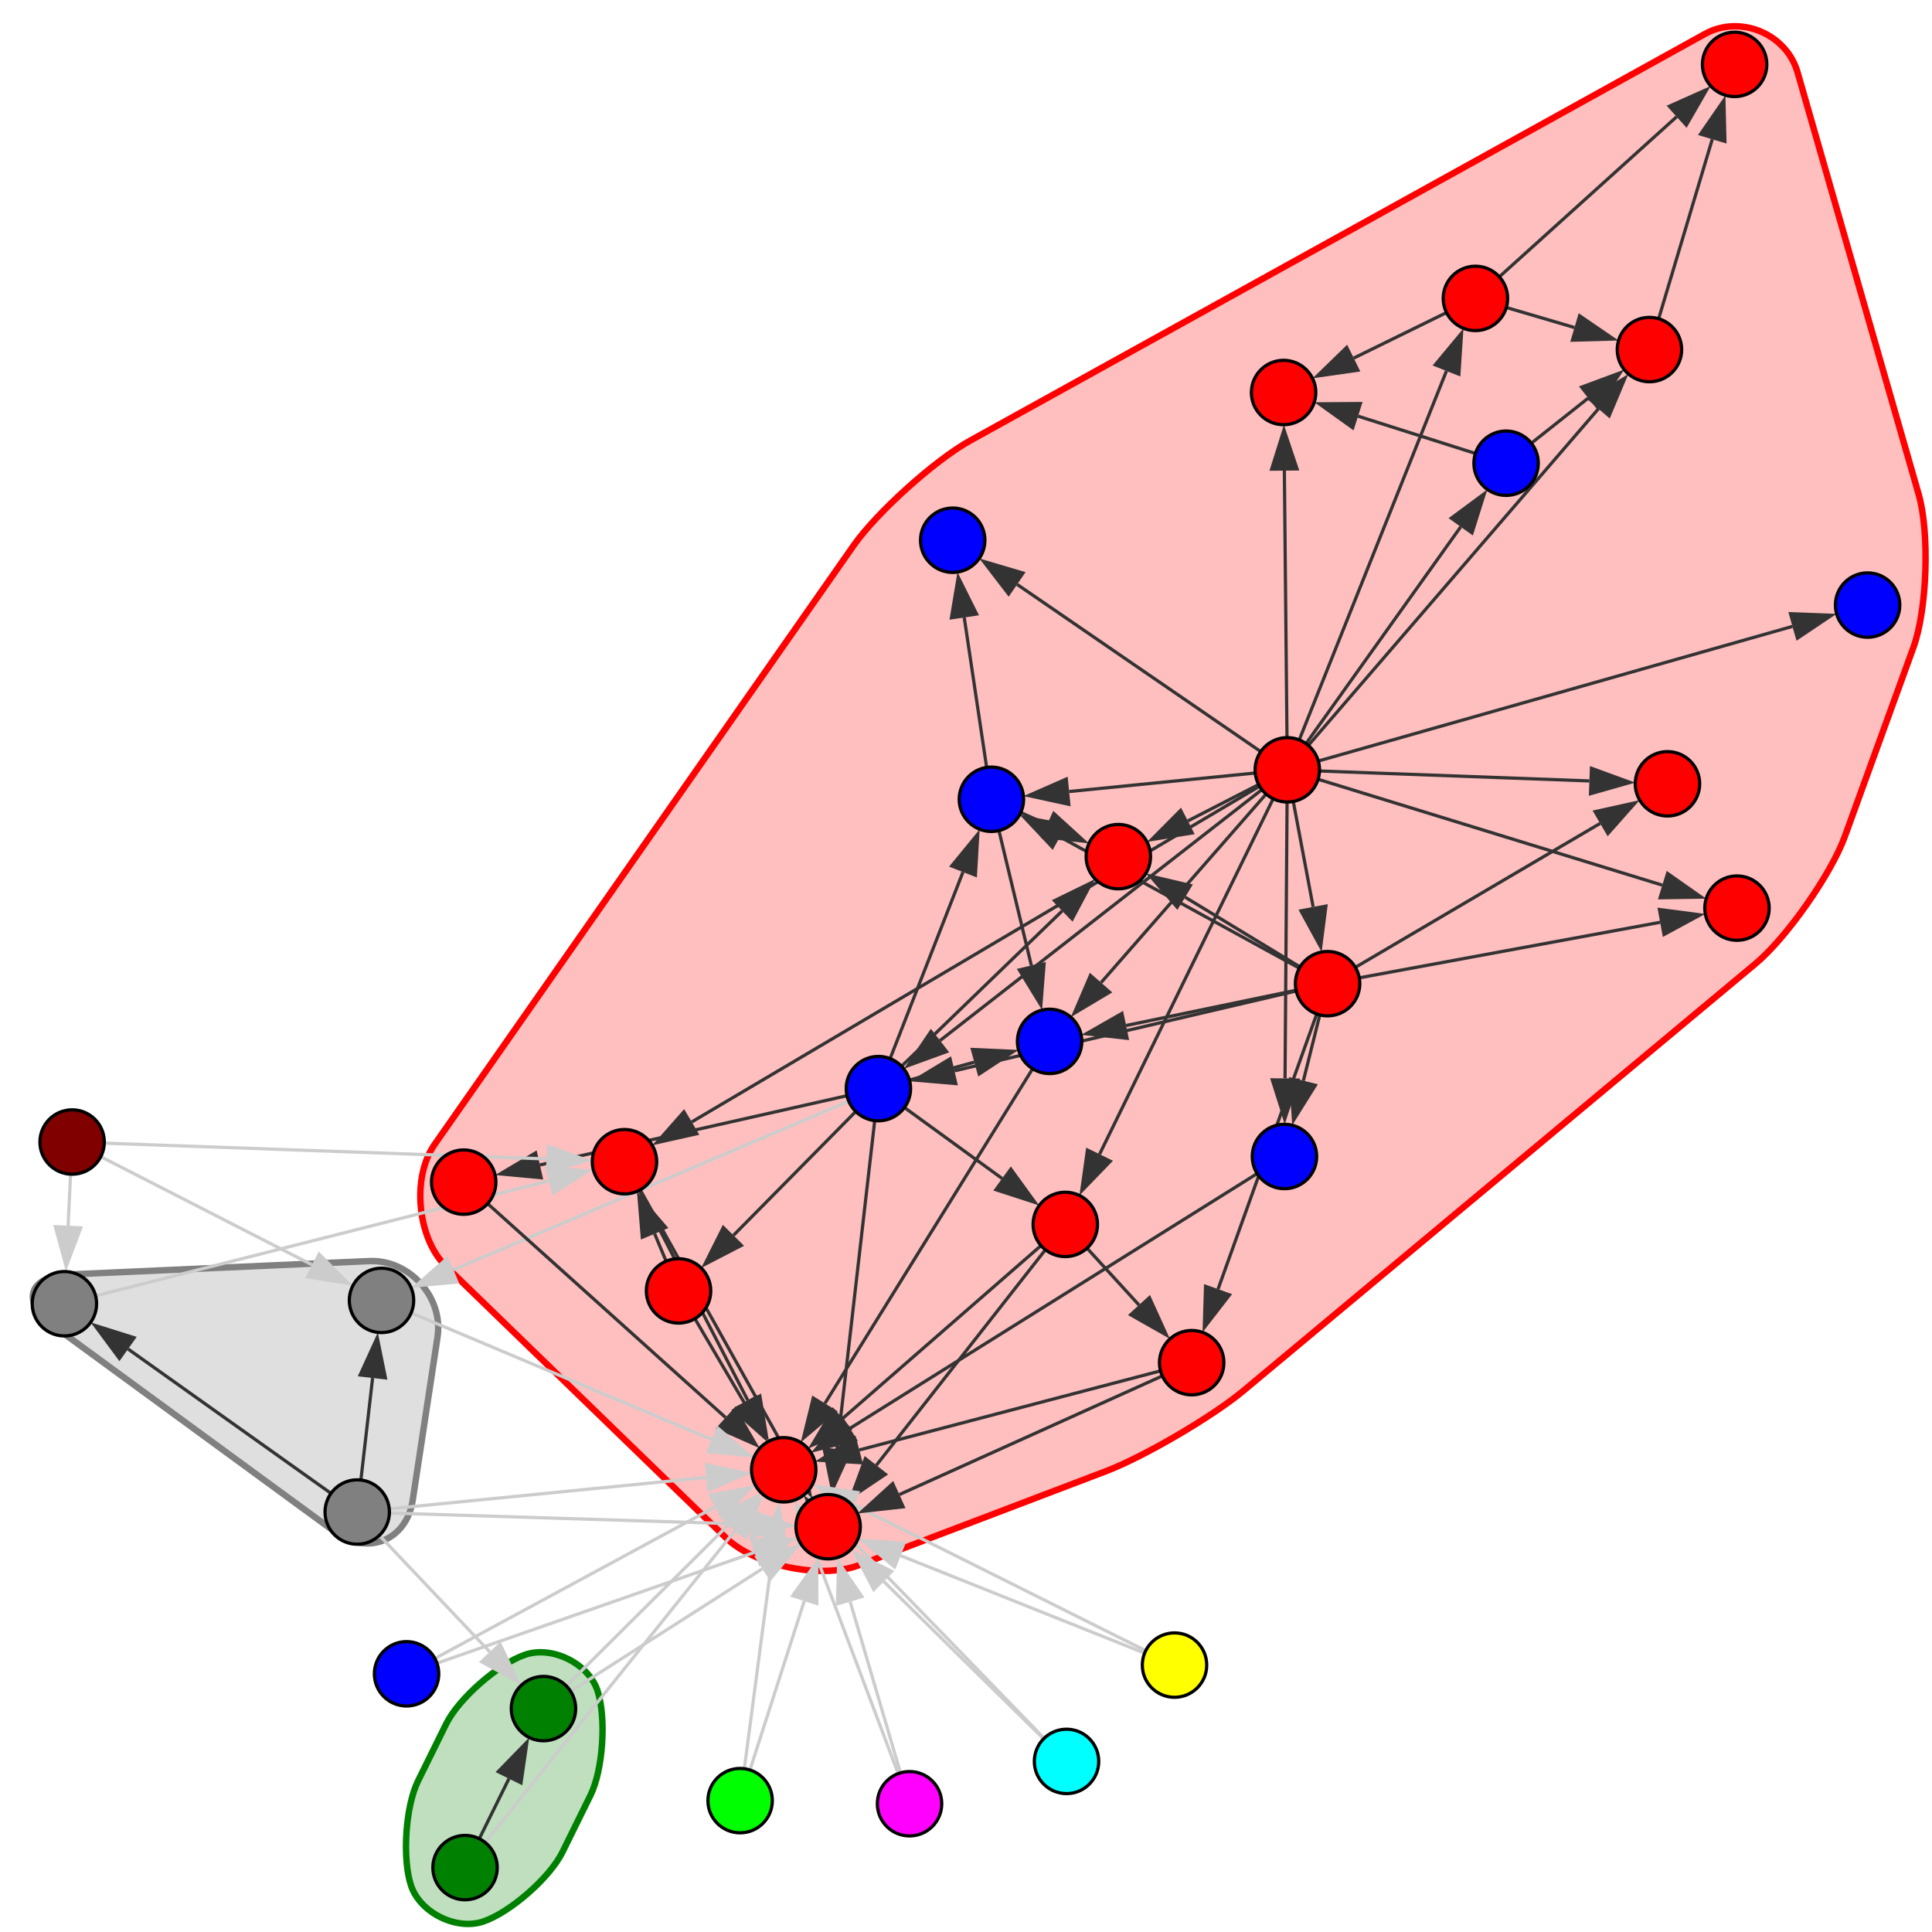 <?xml version="1.0" encoding="UTF-8"?>
<svg xmlns="http://www.w3.org/2000/svg" xmlns:xlink="http://www.w3.org/1999/xlink" width="600pt" height="600pt" viewBox="0 0 600 600" version="1.1">
<g id="surface86">
<rect x="0" y="0" width="600" height="600" style="fill:rgb(100%,100%,100%);fill-opacity:1;stroke:none;"/>
<path style="fill-rule:nonzero;fill:rgb(100%,0%,0%);fill-opacity:0.25;stroke-width:2;stroke-linecap:butt;stroke-linejoin:miter;stroke:rgb(100%,0%,0%);stroke-opacity:1;stroke-miterlimit:10;" d="M 595.863 153.531 L 558.25 22.469 C 554.805 10.453 540.418 4.492 529.48 10.543 L 301.281 136.848 C 290.344 142.902 272.242 159.199 265.078 169.441 L 134.941 355.457 C 127.777 365.699 129.586 384.645 138.562 393.344 L 225.434 477.574 C 234.406 486.273 255.062 490.531 266.746 486.086 L 343.512 456.875 C 355.195 452.43 376.477 439.98 386.078 431.977 L 545.203 299.27 C 554.805 291.266 568.668 271.508 572.934 259.758 L 594.23 201.062 C 598.496 189.312 599.312 165.547 595.863 153.531 "/>
<path style="fill-rule:nonzero;fill:rgb(50.196%,50.196%,50.196%);fill-opacity:0.25;stroke-width:2;stroke-linecap:butt;stroke-linejoin:miter;stroke:rgb(50.196%,50.196%,50.196%);stroke-opacity:1;stroke-miterlimit:10;" d="M 128.168 465.922 L 135.875 415.238 C 137.754 402.883 127.148 391.082 114.66 391.641 L 21.277 395.809 C 8.789 396.363 6.391 404.301 16.48 411.684 L 104.23 475.879 C 114.316 483.258 126.285 478.281 128.168 465.922 "/>
<path style="fill-rule:nonzero;fill:rgb(0%,50%,0%);fill-opacity:0.25;stroke-width:2;stroke-linecap:butt;stroke-linejoin:miter;stroke:rgb(0%,50%,0%);stroke-opacity:1;stroke-miterlimit:10;" d="M 185.523 524.938 C 188.363 533.309 187.293 549.605 183.383 557.531 L 174.668 575.203 C 170.758 583.133 158.48 593.898 150.109 596.738 C 141.738 599.582 130.527 594.051 127.688 585.68 C 124.848 577.312 125.918 561.016 129.824 553.086 L 138.543 535.414 C 142.453 527.488 154.73 516.719 163.102 513.879 C 171.473 511.039 182.684 516.566 185.523 524.938 "/>
<path style="fill:none;stroke-width:1;stroke-linecap:butt;stroke-linejoin:miter;stroke:rgb(20%,20%,20%);stroke-opacity:1;stroke-miterlimit:10;" d="M 399.785 239.074 L 407.805 281.641 "/>
<path style=" stroke:none;fill-rule:nonzero;fill:rgb(20%,20%,20%);fill-opacity:1;" d="M 410.445 295.66 L 403.25 282.5 L 412.359 280.785 L 410.445 295.66 "/>
<path style="fill:none;stroke-width:1;stroke-linecap:butt;stroke-linejoin:miter;stroke:rgb(20%,20%,20%);stroke-opacity:1;stroke-miterlimit:10;" d="M 399.785 239.074 L 291.93 323.156 "/>
<path style=" stroke:none;fill-rule:nonzero;fill:rgb(20%,20%,20%);fill-opacity:1;" d="M 280.68 331.93 L 289.082 319.5 L 294.781 326.812 L 280.68 331.93 "/>
<path style="fill:none;stroke-width:1;stroke-linecap:butt;stroke-linejoin:miter;stroke:rgb(20%,20%,20%);stroke-opacity:1;stroke-miterlimit:10;" d="M 399.785 239.074 L 332.035 245.816 "/>
<path style=" stroke:none;fill-rule:nonzero;fill:rgb(20%,20%,20%);fill-opacity:1;" d="M 317.84 247.23 L 331.574 241.207 L 332.492 250.43 L 317.84 247.23 "/>
<path style="fill:none;stroke-width:1;stroke-linecap:butt;stroke-linejoin:miter;stroke:rgb(20%,20%,20%);stroke-opacity:1;stroke-miterlimit:10;" d="M 399.785 239.074 L 453.637 163.609 "/>
<path style=" stroke:none;fill-rule:nonzero;fill:rgb(20%,20%,20%);fill-opacity:1;" d="M 461.922 151.996 L 457.41 166.301 L 449.863 160.918 L 461.922 151.996 "/>
<path style="fill:none;stroke-width:1;stroke-linecap:butt;stroke-linejoin:miter;stroke:rgb(20%,20%,20%);stroke-opacity:1;stroke-miterlimit:10;" d="M 399.785 239.074 L 449.211 115.207 "/>
<path style=" stroke:none;fill-rule:nonzero;fill:rgb(20%,20%,20%);fill-opacity:1;" d="M 454.5 101.957 L 453.52 116.926 L 444.906 113.488 L 454.5 101.957 "/>
<path style="fill:none;stroke-width:1;stroke-linecap:butt;stroke-linejoin:miter;stroke:rgb(20%,20%,20%);stroke-opacity:1;stroke-miterlimit:10;" d="M 399.785 239.074 L 496.41 126.945 "/>
<path style=" stroke:none;fill-rule:nonzero;fill:rgb(20%,20%,20%);fill-opacity:1;" d="M 505.723 116.141 L 499.922 129.973 L 492.898 123.922 L 505.723 116.141 "/>
<path style="fill:none;stroke-width:1;stroke-linecap:butt;stroke-linejoin:miter;stroke:rgb(20%,20%,20%);stroke-opacity:1;stroke-miterlimit:10;" d="M 399.785 239.074 L 368.895 254.945 "/>
<path style=" stroke:none;fill-rule:nonzero;fill:rgb(20%,20%,20%);fill-opacity:1;" d="M 356.207 261.465 L 366.777 250.82 L 371.016 259.066 L 356.207 261.465 "/>
<path style="fill:none;stroke-width:1;stroke-linecap:butt;stroke-linejoin:miter;stroke:rgb(20%,20%,20%);stroke-opacity:1;stroke-miterlimit:10;" d="M 399.785 239.074 L 341.484 358.449 "/>
<path style=" stroke:none;fill-rule:nonzero;fill:rgb(20%,20%,20%);fill-opacity:1;" d="M 335.223 371.27 L 337.32 356.414 L 345.648 360.484 L 335.223 371.27 "/>
<path style="fill:none;stroke-width:1;stroke-linecap:butt;stroke-linejoin:miter;stroke:rgb(20%,20%,20%);stroke-opacity:1;stroke-miterlimit:10;" d="M 399.785 239.074 L 398.871 146.164 "/>
<path style=" stroke:none;fill-rule:nonzero;fill:rgb(20%,20%,20%);fill-opacity:1;" d="M 398.73 131.898 L 403.508 146.117 L 394.238 146.207 L 398.73 131.898 "/>
<path style="fill:none;stroke-width:1;stroke-linecap:butt;stroke-linejoin:miter;stroke:rgb(20%,20%,20%);stroke-opacity:1;stroke-miterlimit:10;" d="M 399.785 239.074 L 556.656 194.535 "/>
<path style=" stroke:none;fill-rule:nonzero;fill:rgb(20%,20%,20%);fill-opacity:1;" d="M 570.379 190.641 L 557.922 198.996 L 555.391 190.078 L 570.379 190.641 "/>
<path style="fill:none;stroke-width:1;stroke-linecap:butt;stroke-linejoin:miter;stroke:rgb(20%,20%,20%);stroke-opacity:1;stroke-miterlimit:10;" d="M 399.785 239.074 L 315.879 181.5 "/>
<path style=" stroke:none;fill-rule:nonzero;fill:rgb(20%,20%,20%);fill-opacity:1;" d="M 304.117 173.43 L 318.5 177.68 L 313.254 185.32 L 304.117 173.43 "/>
<path style="fill:none;stroke-width:1;stroke-linecap:butt;stroke-linejoin:miter;stroke:rgb(20%,20%,20%);stroke-opacity:1;stroke-miterlimit:10;" d="M 399.785 239.074 L 341.945 305.152 "/>
<path style=" stroke:none;fill-rule:nonzero;fill:rgb(20%,20%,20%);fill-opacity:1;" d="M 332.551 315.887 L 338.457 302.102 L 345.434 308.207 L 332.551 315.887 "/>
<path style="fill:none;stroke-width:1;stroke-linecap:butt;stroke-linejoin:miter;stroke:rgb(20%,20%,20%);stroke-opacity:1;stroke-miterlimit:10;" d="M 399.785 239.074 L 493.598 242.527 "/>
<path style=" stroke:none;fill-rule:nonzero;fill:rgb(20%,20%,20%);fill-opacity:1;" d="M 507.855 243.051 L 493.43 247.16 L 493.77 237.895 L 507.855 243.051 "/>
<path style="fill:none;stroke-width:1;stroke-linecap:butt;stroke-linejoin:miter;stroke:rgb(20%,20%,20%);stroke-opacity:1;stroke-miterlimit:10;" d="M 399.785 239.074 L 399.082 334.895 "/>
<path style=" stroke:none;fill-rule:nonzero;fill:rgb(20%,20%,20%);fill-opacity:1;" d="M 398.977 349.16 L 394.445 334.863 L 403.715 334.93 L 398.977 349.16 "/>
<path style="fill:none;stroke-width:1;stroke-linecap:butt;stroke-linejoin:miter;stroke:rgb(20%,20%,20%);stroke-opacity:1;stroke-miterlimit:10;" d="M 399.785 239.074 L 516.242 274.891 "/>
<path style=" stroke:none;fill-rule:nonzero;fill:rgb(20%,20%,20%);fill-opacity:1;" d="M 529.879 279.082 L 514.879 279.32 L 517.605 270.461 L 529.879 279.082 "/>
<path style="fill:none;stroke-width:1;stroke-linecap:butt;stroke-linejoin:miter;stroke:rgb(20%,20%,20%);stroke-opacity:1;stroke-miterlimit:10;" d="M 399.785 239.074 L 214.828 348.426 "/>
<path style=" stroke:none;fill-rule:nonzero;fill:rgb(20%,20%,20%);fill-opacity:1;" d="M 202.547 355.688 L 212.469 344.438 L 217.188 352.418 L 202.547 355.688 "/>
<path style="fill:none;stroke-width:1;stroke-linecap:butt;stroke-linejoin:miter;stroke:rgb(20%,20%,20%);stroke-opacity:1;stroke-miterlimit:10;" d="M 412.297 305.488 L 296.422 332.555 "/>
<path style=" stroke:none;fill-rule:nonzero;fill:rgb(20%,20%,20%);fill-opacity:1;" d="M 282.531 335.801 L 295.367 328.043 L 297.477 337.07 L 282.531 335.801 "/>
<path style="fill:none;stroke-width:1;stroke-linecap:butt;stroke-linejoin:miter;stroke:rgb(20%,20%,20%);stroke-opacity:1;stroke-miterlimit:10;" d="M 412.297 305.488 L 329.164 259.891 "/>
<path style=" stroke:none;fill-rule:nonzero;fill:rgb(20%,20%,20%);fill-opacity:1;" d="M 316.656 253.031 L 331.391 255.828 L 326.934 263.953 L 316.656 253.031 "/>
<path style="fill:none;stroke-width:1;stroke-linecap:butt;stroke-linejoin:miter;stroke:rgb(20%,20%,20%);stroke-opacity:1;stroke-miterlimit:10;" d="M 412.297 305.488 L 368.055 278.629 "/>
<path style=" stroke:none;fill-rule:nonzero;fill:rgb(20%,20%,20%);fill-opacity:1;" d="M 355.859 271.223 L 370.461 274.664 L 365.648 282.59 L 355.859 271.223 "/>
<path style="fill:none;stroke-width:1;stroke-linecap:butt;stroke-linejoin:miter;stroke:rgb(20%,20%,20%);stroke-opacity:1;stroke-miterlimit:10;" d="M 412.297 305.488 L 349.723 318.48 "/>
<path style=" stroke:none;fill-rule:nonzero;fill:rgb(20%,20%,20%);fill-opacity:1;" d="M 335.754 321.379 L 348.781 313.941 L 350.664 323.02 L 335.754 321.379 "/>
<path style="fill:none;stroke-width:1;stroke-linecap:butt;stroke-linejoin:miter;stroke:rgb(20%,20%,20%);stroke-opacity:1;stroke-miterlimit:10;" d="M 412.297 305.488 L 496.93 255.719 "/>
<path style=" stroke:none;fill-rule:nonzero;fill:rgb(20%,20%,20%);fill-opacity:1;" d="M 509.227 248.488 L 499.281 259.715 L 494.582 251.723 L 509.227 248.488 "/>
<path style="fill:none;stroke-width:1;stroke-linecap:butt;stroke-linejoin:miter;stroke:rgb(20%,20%,20%);stroke-opacity:1;stroke-miterlimit:10;" d="M 412.297 305.488 L 404.777 335.617 "/>
<path style=" stroke:none;fill-rule:nonzero;fill:rgb(20%,20%,20%);fill-opacity:1;" d="M 401.324 349.457 L 400.281 334.496 L 409.277 336.738 L 401.324 349.457 "/>
<path style="fill:none;stroke-width:1;stroke-linecap:butt;stroke-linejoin:miter;stroke:rgb(20%,20%,20%);stroke-opacity:1;stroke-miterlimit:10;" d="M 412.297 305.488 L 515.574 286.426 "/>
<path style=" stroke:none;fill-rule:nonzero;fill:rgb(20%,20%,20%);fill-opacity:1;" d="M 529.602 283.836 L 516.414 290.984 L 514.73 281.867 L 529.602 283.836 "/>
<path style="fill:none;stroke-width:1;stroke-linecap:butt;stroke-linejoin:miter;stroke:rgb(20%,20%,20%);stroke-opacity:1;stroke-miterlimit:10;" d="M 412.297 305.488 L 378.277 400.352 "/>
<path style=" stroke:none;fill-rule:nonzero;fill:rgb(20%,20%,20%);fill-opacity:1;" d="M 373.461 413.781 L 373.914 398.785 L 382.641 401.918 L 373.461 413.781 "/>
<path style="fill:none;stroke-width:1;stroke-linecap:butt;stroke-linejoin:miter;stroke:rgb(20%,20%,20%);stroke-opacity:1;stroke-miterlimit:10;" d="M 272.793 338.078 L 299.059 270.824 "/>
<path style=" stroke:none;fill-rule:nonzero;fill:rgb(20%,20%,20%);fill-opacity:1;" d="M 304.25 257.535 L 303.379 272.512 L 294.742 269.137 L 304.25 257.535 "/>
<path style="fill:none;stroke-width:1;stroke-linecap:butt;stroke-linejoin:miter;stroke:rgb(20%,20%,20%);stroke-opacity:1;stroke-miterlimit:10;" d="M 272.793 338.078 L 329.867 282.898 "/>
<path style=" stroke:none;fill-rule:nonzero;fill:rgb(20%,20%,20%);fill-opacity:1;" d="M 340.125 272.984 L 333.09 286.234 L 326.645 279.566 L 340.125 272.984 "/>
<path style="fill:none;stroke-width:1;stroke-linecap:butt;stroke-linejoin:miter;stroke:rgb(20%,20%,20%);stroke-opacity:1;stroke-miterlimit:10;" d="M 272.793 338.078 L 311.207 365.988 "/>
<path style=" stroke:none;fill-rule:nonzero;fill:rgb(20%,20%,20%);fill-opacity:1;" d="M 322.746 374.375 L 308.48 369.738 L 313.93 362.238 L 322.746 374.375 "/>
<path style="fill:none;stroke-width:1;stroke-linecap:butt;stroke-linejoin:miter;stroke:rgb(20%,20%,20%);stroke-opacity:1;stroke-miterlimit:10;" d="M 272.793 338.078 L 167.676 361.781 "/>
<path style=" stroke:none;fill-rule:nonzero;fill:rgb(20%,20%,20%);fill-opacity:1;" d="M 153.758 364.918 L 166.656 357.262 L 168.695 366.305 L 153.758 364.918 "/>
<path style="fill:none;stroke-width:1;stroke-linecap:butt;stroke-linejoin:miter;stroke:rgb(20%,20%,20%);stroke-opacity:1;stroke-miterlimit:10;" d="M 272.793 338.078 L 302.57 329.863 "/>
<path style=" stroke:none;fill-rule:nonzero;fill:rgb(20%,20%,20%);fill-opacity:1;" d="M 316.324 326.07 L 303.805 334.332 L 301.34 325.395 L 316.324 326.07 "/>
<path style="fill:none;stroke-width:1;stroke-linecap:butt;stroke-linejoin:miter;stroke:rgb(80%,80%,80%);stroke-opacity:1;stroke-miterlimit:10;" d="M 272.793 338.078 L 140.805 394.332 "/>
<path style=" stroke:none;fill-rule:nonzero;fill:rgb(80%,80%,80%);fill-opacity:1;" d="M 127.68 399.926 L 138.984 390.066 L 142.621 398.598 L 127.68 399.926 "/>
<path style="fill:none;stroke-width:1;stroke-linecap:butt;stroke-linejoin:miter;stroke:rgb(20%,20%,20%);stroke-opacity:1;stroke-miterlimit:10;" d="M 272.793 338.078 L 227.785 383.641 "/>
<path style=" stroke:none;fill-rule:nonzero;fill:rgb(20%,20%,20%);fill-opacity:1;" d="M 217.758 393.789 L 224.488 380.383 L 231.082 386.898 L 217.758 393.789 "/>
<path style="fill:none;stroke-width:1;stroke-linecap:butt;stroke-linejoin:miter;stroke:rgb(20%,20%,20%);stroke-opacity:1;stroke-miterlimit:10;" d="M 272.793 338.078 L 259.949 450.023 "/>
<path style=" stroke:none;fill-rule:nonzero;fill:rgb(20%,20%,20%);fill-opacity:1;" d="M 258.324 464.195 L 255.344 449.496 L 264.555 450.551 L 258.324 464.195 "/>
<path style="fill:none;stroke-width:1;stroke-linecap:butt;stroke-linejoin:miter;stroke:rgb(20%,20%,20%);stroke-opacity:1;stroke-miterlimit:10;" d="M 307.887 248.223 L 325.199 256.043 "/>
<path style=" stroke:none;fill-rule:nonzero;fill:rgb(20%,20%,20%);fill-opacity:1;" d="M 338.199 261.918 L 323.289 260.266 L 327.109 251.82 L 338.199 261.918 "/>
<path style="fill:none;stroke-width:1;stroke-linecap:butt;stroke-linejoin:miter;stroke:rgb(20%,20%,20%);stroke-opacity:1;stroke-miterlimit:10;" d="M 307.887 248.223 L 299.453 191.77 "/>
<path style=" stroke:none;fill-rule:nonzero;fill:rgb(20%,20%,20%);fill-opacity:1;" d="M 297.348 177.66 L 304.039 191.086 L 294.871 192.453 L 297.348 177.66 "/>
<path style="fill:none;stroke-width:1;stroke-linecap:butt;stroke-linejoin:miter;stroke:rgb(20%,20%,20%);stroke-opacity:1;stroke-miterlimit:10;" d="M 307.887 248.223 L 320.293 299.82 "/>
<path style=" stroke:none;fill-rule:nonzero;fill:rgb(20%,20%,20%);fill-opacity:1;" d="M 323.625 313.691 L 315.785 300.902 L 324.797 298.734 L 323.625 313.691 "/>
<path style="fill:none;stroke-width:1;stroke-linecap:butt;stroke-linejoin:miter;stroke:rgb(20%,20%,20%);stroke-opacity:1;stroke-miterlimit:10;" d="M 467.73 143.855 L 493.234 123.637 "/>
<path style=" stroke:none;fill-rule:nonzero;fill:rgb(20%,20%,20%);fill-opacity:1;" d="M 504.414 114.777 L 496.113 127.27 L 490.355 120.004 L 504.414 114.777 "/>
<path style="fill:none;stroke-width:1;stroke-linecap:butt;stroke-linejoin:miter;stroke:rgb(20%,20%,20%);stroke-opacity:1;stroke-miterlimit:10;" d="M 467.73 143.855 L 421.758 129.246 "/>
<path style=" stroke:none;fill-rule:nonzero;fill:rgb(20%,20%,20%);fill-opacity:1;" d="M 408.164 124.926 L 423.164 124.828 L 420.355 133.664 L 408.164 124.926 "/>
<path style="fill:none;stroke-width:1;stroke-linecap:butt;stroke-linejoin:miter;stroke:rgb(20%,20%,20%);stroke-opacity:1;stroke-miterlimit:10;" d="M 458.207 92.668 L 488.973 101.719 "/>
<path style=" stroke:none;fill-rule:nonzero;fill:rgb(20%,20%,20%);fill-opacity:1;" d="M 502.656 105.742 L 487.664 106.164 L 490.277 97.27 L 502.656 105.742 "/>
<path style="fill:none;stroke-width:1;stroke-linecap:butt;stroke-linejoin:miter;stroke:rgb(20%,20%,20%);stroke-opacity:1;stroke-miterlimit:10;" d="M 458.207 92.668 L 420.418 111.211 "/>
<path style=" stroke:none;fill-rule:nonzero;fill:rgb(20%,20%,20%);fill-opacity:1;" d="M 407.609 117.492 L 418.375 107.047 L 422.461 115.371 L 407.609 117.492 "/>
<path style="fill:none;stroke-width:1;stroke-linecap:butt;stroke-linejoin:miter;stroke:rgb(20%,20%,20%);stroke-opacity:1;stroke-miterlimit:10;" d="M 458.207 92.668 L 520.691 36.262 "/>
<path style=" stroke:none;fill-rule:nonzero;fill:rgb(20%,20%,20%);fill-opacity:1;" d="M 531.281 26.699 L 523.797 39.699 L 517.586 32.82 L 531.281 26.699 "/>
<path style="fill:none;stroke-width:1;stroke-linecap:butt;stroke-linejoin:miter;stroke:rgb(20%,20%,20%);stroke-opacity:1;stroke-miterlimit:10;" d="M 512.25 108.562 L 531.758 43.25 "/>
<path style=" stroke:none;fill-rule:nonzero;fill:rgb(20%,20%,20%);fill-opacity:1;" d="M 535.844 29.582 L 536.199 44.578 L 527.316 41.926 L 535.844 29.582 "/>
<path style="fill:none;stroke-width:1;stroke-linecap:butt;stroke-linejoin:miter;stroke:rgb(20%,20%,20%);stroke-opacity:1;stroke-miterlimit:10;" d="M 330.836 380.254 L 353.715 405.281 "/>
<path style=" stroke:none;fill-rule:nonzero;fill:rgb(20%,20%,20%);fill-opacity:1;" d="M 363.34 415.812 L 350.293 408.41 L 357.137 402.156 L 363.34 415.812 "/>
<path style="fill:none;stroke-width:1;stroke-linecap:butt;stroke-linejoin:miter;stroke:rgb(20%,20%,20%);stroke-opacity:1;stroke-miterlimit:10;" d="M 330.836 380.254 L 272.164 455.039 "/>
<path style=" stroke:none;fill-rule:nonzero;fill:rgb(20%,20%,20%);fill-opacity:1;" d="M 263.359 466.262 L 268.516 452.18 L 275.809 457.902 L 263.359 466.262 "/>
<path style="fill:none;stroke-width:1;stroke-linecap:butt;stroke-linejoin:miter;stroke:rgb(20%,20%,20%);stroke-opacity:1;stroke-miterlimit:10;" d="M 330.836 380.254 L 261.684 440.516 "/>
<path style=" stroke:none;fill-rule:nonzero;fill:rgb(20%,20%,20%);fill-opacity:1;" d="M 250.93 449.887 L 258.637 437.02 L 264.727 444.012 L 250.93 449.887 "/>
<path style="fill:none;stroke-width:1;stroke-linecap:butt;stroke-linejoin:miter;stroke:rgb(20%,20%,20%);stroke-opacity:1;stroke-miterlimit:10;" d="M 144.004 367.121 L 225.344 440.234 "/>
<path style=" stroke:none;fill-rule:nonzero;fill:rgb(20%,20%,20%);fill-opacity:1;" d="M 235.953 449.773 L 222.242 443.684 L 228.441 436.789 L 235.953 449.773 "/>
<path style="fill:none;stroke-width:1;stroke-linecap:butt;stroke-linejoin:miter;stroke:rgb(20%,20%,20%);stroke-opacity:1;stroke-miterlimit:10;" d="M 325.965 323.414 L 256.184 435.84 "/>
<path style=" stroke:none;fill-rule:nonzero;fill:rgb(20%,20%,20%);fill-opacity:1;" d="M 248.664 447.961 L 252.246 433.395 L 260.125 438.285 L 248.664 447.961 "/>
<path style="fill:none;stroke-width:1;stroke-linecap:butt;stroke-linejoin:miter;stroke:rgb(80%,80%,80%);stroke-opacity:1;stroke-miterlimit:10;" d="M 229.852 559.203 L 249.762 497.234 "/>
<path style=" stroke:none;fill-rule:nonzero;fill:rgb(80%,80%,80%);fill-opacity:1;" d="M 254.125 483.652 L 254.176 498.652 L 245.348 495.816 L 254.125 483.652 "/>
<path style="fill:none;stroke-width:1;stroke-linecap:butt;stroke-linejoin:miter;stroke:rgb(80%,80%,80%);stroke-opacity:1;stroke-miterlimit:10;" d="M 229.852 559.203 L 240.219 480.516 "/>
<path style=" stroke:none;fill-rule:nonzero;fill:rgb(80%,80%,80%);fill-opacity:1;" d="M 242.082 466.371 L 244.812 481.121 L 235.625 479.91 L 242.082 466.371 "/>
<path style="fill:none;stroke-width:1;stroke-linecap:butt;stroke-linejoin:miter;stroke:rgb(80%,80%,80%);stroke-opacity:1;stroke-miterlimit:10;" d="M 126.262 519.816 L 234.273 482.125 "/>
<path style=" stroke:none;fill-rule:nonzero;fill:rgb(80%,80%,80%);fill-opacity:1;" d="M 247.742 477.426 L 235.801 486.504 L 232.746 477.75 L 247.742 477.426 "/>
<path style="fill:none;stroke-width:1;stroke-linecap:butt;stroke-linejoin:miter;stroke:rgb(80%,80%,80%);stroke-opacity:1;stroke-miterlimit:10;" d="M 126.262 519.816 L 222.047 468.004 "/>
<path style=" stroke:none;fill-rule:nonzero;fill:rgb(80%,80%,80%);fill-opacity:1;" d="M 234.594 461.215 L 224.25 472.082 L 219.84 463.926 L 234.594 461.215 "/>
<path style="fill:none;stroke-width:1;stroke-linecap:butt;stroke-linejoin:miter;stroke:rgb(80%,80%,80%);stroke-opacity:1;stroke-miterlimit:10;" d="M 364.758 517.109 L 279.719 483.133 "/>
<path style=" stroke:none;fill-rule:nonzero;fill:rgb(80%,80%,80%);fill-opacity:1;" d="M 266.473 477.84 L 281.438 478.828 L 278 487.438 L 266.473 477.84 "/>
<path style="fill:none;stroke-width:1;stroke-linecap:butt;stroke-linejoin:miter;stroke:rgb(80%,80%,80%);stroke-opacity:1;stroke-miterlimit:10;" d="M 364.758 517.109 L 265.094 467.305 "/>
<path style=" stroke:none;fill-rule:nonzero;fill:rgb(80%,80%,80%);fill-opacity:1;" d="M 252.336 460.93 L 267.168 463.16 L 263.023 471.453 L 252.336 460.93 "/>
<path style="fill:none;stroke-width:1;stroke-linecap:butt;stroke-linejoin:miter;stroke:rgb(20%,20%,20%);stroke-opacity:1;stroke-miterlimit:10;" d="M 398.902 359.16 L 263.961 443.586 "/>
<path style=" stroke:none;fill-rule:nonzero;fill:rgb(20%,20%,20%);fill-opacity:1;" d="M 251.867 451.152 L 261.5 439.656 L 266.418 447.516 L 251.867 451.152 "/>
<path style="fill:none;stroke-width:1;stroke-linecap:butt;stroke-linejoin:miter;stroke:rgb(80%,80%,80%);stroke-opacity:1;stroke-miterlimit:10;" d="M 282.465 560.168 L 264.027 497.414 "/>
<path style=" stroke:none;fill-rule:nonzero;fill:rgb(80%,80%,80%);fill-opacity:1;" d="M 260.004 483.727 L 268.473 496.105 L 259.578 498.719 L 260.004 483.727 "/>
<path style="fill:none;stroke-width:1;stroke-linecap:butt;stroke-linejoin:miter;stroke:rgb(80%,80%,80%);stroke-opacity:1;stroke-miterlimit:10;" d="M 282.465 560.168 L 251.945 479.164 "/>
<path style=" stroke:none;fill-rule:nonzero;fill:rgb(80%,80%,80%);fill-opacity:1;" d="M 246.914 465.816 L 256.281 477.531 L 247.605 480.801 L 246.914 465.816 "/>
<path style="fill:none;stroke-width:1;stroke-linecap:butt;stroke-linejoin:miter;stroke:rgb(80%,80%,80%);stroke-opacity:1;stroke-miterlimit:10;" d="M 331.223 547.02 L 274.477 491.156 "/>
<path style=" stroke:none;fill-rule:nonzero;fill:rgb(80%,80%,80%);fill-opacity:1;" d="M 264.312 481.148 L 277.73 487.852 L 271.227 494.457 L 264.312 481.148 "/>
<path style="fill:none;stroke-width:1;stroke-linecap:butt;stroke-linejoin:miter;stroke:rgb(80%,80%,80%);stroke-opacity:1;stroke-miterlimit:10;" d="M 331.223 547.02 L 260.281 473.879 "/>
<path style=" stroke:none;fill-rule:nonzero;fill:rgb(80%,80%,80%);fill-opacity:1;" d="M 250.352 463.637 L 263.609 470.648 L 256.957 477.105 L 250.352 463.637 "/>
<path style="fill:none;stroke-width:1;stroke-linecap:butt;stroke-linejoin:miter;stroke:rgb(20%,20%,20%);stroke-opacity:1;stroke-miterlimit:10;" d="M 110.938 469.574 L 39.773 418.949 "/>
<path style=" stroke:none;fill-rule:nonzero;fill:rgb(20%,20%,20%);fill-opacity:1;" d="M 28.148 410.68 L 42.461 415.176 L 37.086 422.727 L 28.148 410.68 "/>
<path style="fill:none;stroke-width:1;stroke-linecap:butt;stroke-linejoin:miter;stroke:rgb(20%,20%,20%);stroke-opacity:1;stroke-miterlimit:10;" d="M 110.938 469.574 L 115.715 427.953 "/>
<path style=" stroke:none;fill-rule:nonzero;fill:rgb(20%,20%,20%);fill-opacity:1;" d="M 117.34 413.781 L 120.32 428.48 L 111.109 427.426 L 117.34 413.781 "/>
<path style="fill:none;stroke-width:1;stroke-linecap:butt;stroke-linejoin:miter;stroke:rgb(80%,80%,80%);stroke-opacity:1;stroke-miterlimit:10;" d="M 110.938 469.574 L 152.094 513.004 "/>
<path style=" stroke:none;fill-rule:nonzero;fill:rgb(80%,80%,80%);fill-opacity:1;" d="M 161.906 523.359 L 148.727 516.195 L 155.457 509.816 L 161.906 523.359 "/>
<path style="fill:none;stroke-width:1;stroke-linecap:butt;stroke-linejoin:miter;stroke:rgb(80%,80%,80%);stroke-opacity:1;stroke-miterlimit:10;" d="M 110.938 469.574 L 232.93 473.375 "/>
<path style=" stroke:none;fill-rule:nonzero;fill:rgb(80%,80%,80%);fill-opacity:1;" d="M 247.191 473.82 L 232.785 478.008 L 233.074 468.742 L 247.191 473.82 "/>
<path style="fill:none;stroke-width:1;stroke-linecap:butt;stroke-linejoin:miter;stroke:rgb(80%,80%,80%);stroke-opacity:1;stroke-miterlimit:10;" d="M 110.938 469.574 L 219.242 458.852 "/>
<path style=" stroke:none;fill-rule:nonzero;fill:rgb(80%,80%,80%);fill-opacity:1;" d="M 233.438 457.445 L 219.699 463.461 L 218.785 454.238 L 233.438 457.445 "/>
<path style="fill:none;stroke-width:1;stroke-linecap:butt;stroke-linejoin:miter;stroke:rgb(80%,80%,80%);stroke-opacity:1;stroke-miterlimit:10;" d="M 22.395 354.664 L 21.156 380.648 "/>
<path style=" stroke:none;fill-rule:nonzero;fill:rgb(80%,80%,80%);fill-opacity:1;" d="M 20.477 394.895 L 16.527 380.426 L 25.785 380.867 L 20.477 394.895 "/>
<path style="fill:none;stroke-width:1;stroke-linecap:butt;stroke-linejoin:miter;stroke:rgb(80%,80%,80%);stroke-opacity:1;stroke-miterlimit:10;" d="M 22.395 354.664 L 96.879 392.789 "/>
<path style=" stroke:none;fill-rule:nonzero;fill:rgb(80%,80%,80%);fill-opacity:1;" d="M 109.578 399.289 L 94.77 396.918 L 98.992 388.664 L 109.578 399.289 "/>
<path style="fill:none;stroke-width:1;stroke-linecap:butt;stroke-linejoin:miter;stroke:rgb(80%,80%,80%);stroke-opacity:1;stroke-miterlimit:10;" d="M 22.395 354.664 L 169.691 359.914 "/>
<path style=" stroke:none;fill-rule:nonzero;fill:rgb(80%,80%,80%);fill-opacity:1;" d="M 183.945 360.422 L 169.523 364.543 L 169.855 355.281 L 183.945 360.422 "/>
<path style="fill:none;stroke-width:1;stroke-linecap:butt;stroke-linejoin:miter;stroke:rgb(80%,80%,80%);stroke-opacity:1;stroke-miterlimit:10;" d="M 20 404.887 L 170.418 366.742 "/>
<path style=" stroke:none;fill-rule:nonzero;fill:rgb(80%,80%,80%);fill-opacity:1;" d="M 184.246 363.234 L 171.559 371.234 L 169.281 362.25 L 184.246 363.234 "/>
<path style="fill:none;stroke-width:1;stroke-linecap:butt;stroke-linejoin:miter;stroke:rgb(20%,20%,20%);stroke-opacity:1;stroke-miterlimit:10;" d="M 144.426 580 L 158.051 552.383 "/>
<path style=" stroke:none;fill-rule:nonzero;fill:rgb(20%,20%,20%);fill-opacity:1;" d="M 164.359 539.59 L 162.207 554.434 L 153.891 550.332 L 164.359 539.59 "/>
<path style="fill:none;stroke-width:1;stroke-linecap:butt;stroke-linejoin:miter;stroke:rgb(80%,80%,80%);stroke-opacity:1;stroke-miterlimit:10;" d="M 144.426 580 L 228.219 475.398 "/>
<path style=" stroke:none;fill-rule:nonzero;fill:rgb(80%,80%,80%);fill-opacity:1;" d="M 237.137 464.262 L 231.836 478.293 L 224.602 472.5 L 237.137 464.262 "/>
<path style="fill:none;stroke-width:1;stroke-linecap:butt;stroke-linejoin:miter;stroke:rgb(80%,80%,80%);stroke-opacity:1;stroke-miterlimit:10;" d="M 118.48 403.848 L 221.027 447.039 "/>
<path style=" stroke:none;fill-rule:nonzero;fill:rgb(80%,80%,80%);fill-opacity:1;" d="M 234.172 452.578 L 219.227 451.309 L 222.824 442.766 L 234.172 452.578 "/>
<path style="fill:none;stroke-width:1;stroke-linecap:butt;stroke-linejoin:miter;stroke:rgb(20%,20%,20%);stroke-opacity:1;stroke-miterlimit:10;" d="M 210.73 400.902 L 203.309 383.16 "/>
<path style=" stroke:none;fill-rule:nonzero;fill:rgb(20%,20%,20%);fill-opacity:1;" d="M 197.801 370 L 207.582 381.371 L 199.031 384.949 L 197.801 370 "/>
<path style="fill:none;stroke-width:1;stroke-linecap:butt;stroke-linejoin:miter;stroke:rgb(20%,20%,20%);stroke-opacity:1;stroke-miterlimit:10;" d="M 210.73 400.902 L 231.09 435.539 "/>
<path style=" stroke:none;fill-rule:nonzero;fill:rgb(20%,20%,20%);fill-opacity:1;" d="M 238.32 447.836 L 227.098 437.887 L 235.086 433.191 L 238.32 447.836 "/>
<path style="fill:none;stroke-width:1;stroke-linecap:butt;stroke-linejoin:miter;stroke:rgb(80%,80%,80%);stroke-opacity:1;stroke-miterlimit:10;" d="M 168.781 530.621 L 236.738 487.195 "/>
<path style=" stroke:none;fill-rule:nonzero;fill:rgb(80%,80%,80%);fill-opacity:1;" d="M 248.758 479.516 L 239.234 491.102 L 234.242 483.293 L 248.758 479.516 "/>
<path style="fill:none;stroke-width:1;stroke-linecap:butt;stroke-linejoin:miter;stroke:rgb(80%,80%,80%);stroke-opacity:1;stroke-miterlimit:10;" d="M 168.781 530.621 L 226.18 473.566 "/>
<path style=" stroke:none;fill-rule:nonzero;fill:rgb(80%,80%,80%);fill-opacity:1;" d="M 236.297 463.508 L 229.445 476.852 L 222.91 470.277 L 236.297 463.508 "/>
<path style="fill:none;stroke-width:1;stroke-linecap:butt;stroke-linejoin:miter;stroke:rgb(20%,20%,20%);stroke-opacity:1;stroke-miterlimit:10;" d="M 370.086 423.191 L 279.305 464.152 "/>
<path style=" stroke:none;fill-rule:nonzero;fill:rgb(20%,20%,20%);fill-opacity:1;" d="M 266.301 470.02 L 277.398 459.926 L 281.211 468.379 L 266.301 470.02 "/>
<path style="fill:none;stroke-width:1;stroke-linecap:butt;stroke-linejoin:miter;stroke:rgb(20%,20%,20%);stroke-opacity:1;stroke-miterlimit:10;" d="M 370.086 423.191 L 266.859 450.297 "/>
<path style=" stroke:none;fill-rule:nonzero;fill:rgb(20%,20%,20%);fill-opacity:1;" d="M 253.062 453.918 L 265.684 445.812 L 268.035 454.777 L 253.062 453.918 "/>
<path style="fill:none;stroke-width:1;stroke-linecap:butt;stroke-linejoin:miter;stroke:rgb(20%,20%,20%);stroke-opacity:1;stroke-miterlimit:10;" d="M 193.941 360.777 L 245.363 452.941 "/>
<path style=" stroke:none;fill-rule:nonzero;fill:rgb(20%,20%,20%);fill-opacity:1;" d="M 252.312 465.398 L 241.312 455.199 L 249.41 450.684 L 252.312 465.398 "/>
<path style="fill:none;stroke-width:1;stroke-linecap:butt;stroke-linejoin:miter;stroke:rgb(20%,20%,20%);stroke-opacity:1;stroke-miterlimit:10;" d="M 193.941 360.777 L 232.246 434.902 "/>
<path style=" stroke:none;fill-rule:nonzero;fill:rgb(20%,20%,20%);fill-opacity:1;" d="M 238.797 447.574 L 228.129 437.027 L 236.367 432.773 L 238.797 447.574 "/>
<path style="fill:none;stroke-width:1;stroke-linecap:butt;stroke-linejoin:miter;stroke:rgb(20%,20%,20%);stroke-opacity:1;stroke-miterlimit:10;" d="M 257.184 474.133 L 258.32 475.586 "/>
<path style=" stroke:none;fill-rule:nonzero;fill:rgb(20%,20%,20%);fill-opacity:1;" d="M 249.543 464.34 L 261.973 472.734 L 254.668 478.438 L 249.543 464.34 "/>
<path style="fill-rule:nonzero;fill:rgb(100%,0%,0%);fill-opacity:1;stroke-width:1;stroke-linecap:butt;stroke-linejoin:miter;stroke:rgb(0%,0%,0%);stroke-opacity:1;stroke-miterlimit:10;" d="M 409.785 239.074 C 409.785 244.598 405.309 249.074 399.785 249.074 C 394.262 249.074 389.785 244.598 389.785 239.074 C 389.785 233.551 394.262 229.074 399.785 229.074 C 405.309 229.074 409.785 233.551 409.785 239.074 "/>
<path style="fill-rule:nonzero;fill:rgb(100%,0%,0%);fill-opacity:1;stroke-width:1;stroke-linecap:butt;stroke-linejoin:miter;stroke:rgb(0%,0%,0%);stroke-opacity:1;stroke-miterlimit:10;" d="M 422.297 305.488 C 422.297 311.012 417.82 315.488 412.297 315.488 C 406.773 315.488 402.297 311.012 402.297 305.488 C 402.297 299.965 406.773 295.488 412.297 295.488 C 417.82 295.488 422.297 299.965 422.297 305.488 "/>
<path style="fill-rule:nonzero;fill:rgb(0%,0%,100%);fill-opacity:1;stroke-width:1;stroke-linecap:butt;stroke-linejoin:miter;stroke:rgb(0%,0%,0%);stroke-opacity:1;stroke-miterlimit:10;" d="M 282.793 338.078 C 282.793 343.598 278.316 348.078 272.793 348.078 C 267.27 348.078 262.793 343.598 262.793 338.078 C 262.793 332.555 267.27 328.078 272.793 328.078 C 278.316 328.078 282.793 332.555 282.793 338.078 "/>
<path style="fill-rule:nonzero;fill:rgb(0%,0%,100%);fill-opacity:1;stroke-width:1;stroke-linecap:butt;stroke-linejoin:miter;stroke:rgb(0%,0%,0%);stroke-opacity:1;stroke-miterlimit:10;" d="M 317.887 248.223 C 317.887 253.742 313.41 258.223 307.887 258.223 C 302.363 258.223 297.887 253.742 297.887 248.223 C 297.887 242.699 302.363 238.223 307.887 238.223 C 313.41 238.223 317.887 242.699 317.887 248.223 "/>
<path style="fill-rule:nonzero;fill:rgb(0%,0%,100%);fill-opacity:1;stroke-width:1;stroke-linecap:butt;stroke-linejoin:miter;stroke:rgb(0%,0%,0%);stroke-opacity:1;stroke-miterlimit:10;" d="M 477.73 143.855 C 477.73 149.379 473.254 153.855 467.73 153.855 C 462.207 153.855 457.73 149.379 457.73 143.855 C 457.73 138.332 462.207 133.855 467.73 133.855 C 473.254 133.855 477.73 138.332 477.73 143.855 "/>
<path style="fill-rule:nonzero;fill:rgb(100%,0%,0%);fill-opacity:1;stroke-width:1;stroke-linecap:butt;stroke-linejoin:miter;stroke:rgb(0%,0%,0%);stroke-opacity:1;stroke-miterlimit:10;" d="M 468.207 92.668 C 468.207 98.191 463.73 102.668 458.207 102.668 C 452.684 102.668 448.207 98.191 448.207 92.668 C 448.207 87.145 452.684 82.668 458.207 82.668 C 463.73 82.668 468.207 87.145 468.207 92.668 "/>
<path style="fill-rule:nonzero;fill:rgb(100%,0%,0%);fill-opacity:1;stroke-width:1;stroke-linecap:butt;stroke-linejoin:miter;stroke:rgb(0%,0%,0%);stroke-opacity:1;stroke-miterlimit:10;" d="M 522.25 108.562 C 522.25 114.086 517.773 118.562 512.25 118.562 C 506.727 118.562 502.25 114.086 502.25 108.562 C 502.25 103.043 506.727 98.562 512.25 98.562 C 517.773 98.562 522.25 103.043 522.25 108.562 "/>
<path style="fill-rule:nonzero;fill:rgb(100%,0%,0%);fill-opacity:1;stroke-width:1;stroke-linecap:butt;stroke-linejoin:miter;stroke:rgb(0%,0%,0%);stroke-opacity:1;stroke-miterlimit:10;" d="M 357.312 266.035 C 357.312 271.559 352.836 276.035 347.312 276.035 C 341.789 276.035 337.312 271.559 337.312 266.035 C 337.312 260.512 341.789 256.035 347.312 256.035 C 352.836 256.035 357.312 260.512 357.312 266.035 "/>
<path style="fill-rule:nonzero;fill:rgb(100%,0%,0%);fill-opacity:1;stroke-width:1;stroke-linecap:butt;stroke-linejoin:miter;stroke:rgb(0%,0%,0%);stroke-opacity:1;stroke-miterlimit:10;" d="M 340.836 380.254 C 340.836 385.777 336.359 390.254 330.836 390.254 C 325.312 390.254 320.836 385.777 320.836 380.254 C 320.836 374.73 325.312 370.254 330.836 370.254 C 336.359 370.254 340.836 374.73 340.836 380.254 "/>
<path style="fill-rule:nonzero;fill:rgb(100%,0%,0%);fill-opacity:1;stroke-width:1;stroke-linecap:butt;stroke-linejoin:miter;stroke:rgb(0%,0%,0%);stroke-opacity:1;stroke-miterlimit:10;" d="M 154.004 367.121 C 154.004 372.641 149.527 377.121 144.004 377.121 C 138.48 377.121 134.004 372.641 134.004 367.121 C 134.004 361.598 138.48 357.121 144.004 357.121 C 149.527 357.121 154.004 361.598 154.004 367.121 "/>
<path style="fill-rule:nonzero;fill:rgb(100%,0%,0%);fill-opacity:1;stroke-width:1;stroke-linecap:butt;stroke-linejoin:miter;stroke:rgb(0%,0%,0%);stroke-opacity:1;stroke-miterlimit:10;" d="M 408.633 121.898 C 408.633 127.422 404.156 131.898 398.633 131.898 C 393.109 131.898 388.633 127.422 388.633 121.898 C 388.633 116.375 393.109 111.898 398.633 111.898 C 404.156 111.898 408.633 116.375 408.633 121.898 "/>
<path style="fill-rule:nonzero;fill:rgb(0%,0%,100%);fill-opacity:1;stroke-width:1;stroke-linecap:butt;stroke-linejoin:miter;stroke:rgb(0%,0%,0%);stroke-opacity:1;stroke-miterlimit:10;" d="M 590 187.91 C 590 193.43 585.523 197.91 580 197.91 C 574.477 197.91 570 193.43 570 187.91 C 570 182.387 574.477 177.91 580 177.91 C 585.523 177.91 590 182.387 590 187.91 "/>
<path style="fill-rule:nonzero;fill:rgb(0%,0%,100%);fill-opacity:1;stroke-width:1;stroke-linecap:butt;stroke-linejoin:miter;stroke:rgb(0%,0%,0%);stroke-opacity:1;stroke-miterlimit:10;" d="M 305.871 167.77 C 305.871 173.293 301.395 177.77 295.871 177.77 C 290.348 177.77 285.871 173.293 285.871 167.77 C 285.871 162.246 290.348 157.77 295.871 157.77 C 301.395 157.77 305.871 162.246 305.871 167.77 "/>
<path style="fill-rule:nonzero;fill:rgb(0%,0%,100%);fill-opacity:1;stroke-width:1;stroke-linecap:butt;stroke-linejoin:miter;stroke:rgb(0%,0%,0%);stroke-opacity:1;stroke-miterlimit:10;" d="M 335.965 323.414 C 335.965 328.938 331.484 333.414 325.965 333.414 C 320.441 333.414 315.965 328.938 315.965 323.414 C 315.965 317.891 320.441 313.414 325.965 313.414 C 331.484 313.414 335.965 317.891 335.965 323.414 "/>
<path style="fill-rule:nonzero;fill:rgb(0%,100%,0%);fill-opacity:1;stroke-width:1;stroke-linecap:butt;stroke-linejoin:miter;stroke:rgb(0%,0%,0%);stroke-opacity:1;stroke-miterlimit:10;" d="M 239.852 559.203 C 239.852 564.727 235.371 569.203 229.852 569.203 C 224.328 569.203 219.852 564.727 219.852 559.203 C 219.852 553.68 224.328 549.203 229.852 549.203 C 235.371 549.203 239.852 553.68 239.852 559.203 "/>
<path style="fill-rule:nonzero;fill:rgb(0%,0%,100%);fill-opacity:1;stroke-width:1;stroke-linecap:butt;stroke-linejoin:miter;stroke:rgb(0%,0%,0%);stroke-opacity:1;stroke-miterlimit:10;" d="M 136.262 519.816 C 136.262 525.34 131.785 529.816 126.262 529.816 C 120.742 529.816 116.262 525.34 116.262 519.816 C 116.262 514.293 120.742 509.816 126.262 509.816 C 131.785 509.816 136.262 514.293 136.262 519.816 "/>
<path style="fill-rule:nonzero;fill:rgb(100%,0%,0%);fill-opacity:1;stroke-width:1;stroke-linecap:butt;stroke-linejoin:miter;stroke:rgb(0%,0%,0%);stroke-opacity:1;stroke-miterlimit:10;" d="M 548.703 20 C 548.703 25.523 544.227 30 538.703 30 C 533.18 30 528.703 25.523 528.703 20 C 528.703 14.477 533.18 10 538.703 10 C 544.227 10 548.703 14.477 548.703 20 "/>
<path style="fill-rule:nonzero;fill:rgb(100%,0%,0%);fill-opacity:1;stroke-width:1;stroke-linecap:butt;stroke-linejoin:miter;stroke:rgb(0%,0%,0%);stroke-opacity:1;stroke-miterlimit:10;" d="M 527.848 243.418 C 527.848 248.941 523.371 253.418 517.848 253.418 C 512.324 253.418 507.848 248.941 507.848 243.418 C 507.848 237.895 512.324 233.418 517.848 233.418 C 523.371 233.418 527.848 237.895 527.848 243.418 "/>
<path style="fill-rule:nonzero;fill:rgb(100%,100%,0%);fill-opacity:1;stroke-width:1;stroke-linecap:butt;stroke-linejoin:miter;stroke:rgb(0%,0%,0%);stroke-opacity:1;stroke-miterlimit:10;" d="M 374.758 517.109 C 374.758 522.633 370.281 527.109 364.758 527.109 C 359.234 527.109 354.758 522.633 354.758 517.109 C 354.758 511.586 359.234 507.109 364.758 507.109 C 370.281 507.109 374.758 511.586 374.758 517.109 "/>
<path style="fill-rule:nonzero;fill:rgb(0%,0%,100%);fill-opacity:1;stroke-width:1;stroke-linecap:butt;stroke-linejoin:miter;stroke:rgb(0%,0%,0%);stroke-opacity:1;stroke-miterlimit:10;" d="M 408.902 359.16 C 408.902 364.684 404.426 369.16 398.902 369.16 C 393.379 369.16 388.902 364.684 388.902 359.16 C 388.902 353.637 393.379 349.16 398.902 349.16 C 404.426 349.16 408.902 353.637 408.902 359.16 "/>
<path style="fill-rule:nonzero;fill:rgb(100%,0%,100%);fill-opacity:1;stroke-width:1;stroke-linecap:butt;stroke-linejoin:miter;stroke:rgb(0%,0%,0%);stroke-opacity:1;stroke-miterlimit:10;" d="M 292.465 560.168 C 292.465 565.691 287.988 570.168 282.465 570.168 C 276.941 570.168 272.465 565.691 272.465 560.168 C 272.465 554.645 276.941 550.168 282.465 550.168 C 287.988 550.168 292.465 554.645 292.465 560.168 "/>
<path style="fill-rule:nonzero;fill:rgb(100%,0%,0%);fill-opacity:1;stroke-width:1;stroke-linecap:butt;stroke-linejoin:miter;stroke:rgb(0%,0%,0%);stroke-opacity:1;stroke-miterlimit:10;" d="M 549.434 282.023 C 549.434 287.547 544.957 292.023 539.434 292.023 C 533.914 292.023 529.434 287.547 529.434 282.023 C 529.434 276.5 533.914 272.023 539.434 272.023 C 544.957 272.023 549.434 276.5 549.434 282.023 "/>
<path style="fill-rule:nonzero;fill:rgb(0%,100%,100%);fill-opacity:1;stroke-width:1;stroke-linecap:butt;stroke-linejoin:miter;stroke:rgb(0%,0%,0%);stroke-opacity:1;stroke-miterlimit:10;" d="M 341.223 547.02 C 341.223 552.543 336.746 557.02 331.223 557.02 C 325.699 557.02 321.223 552.543 321.223 547.02 C 321.223 541.5 325.699 537.02 331.223 537.02 C 336.746 537.02 341.223 541.5 341.223 547.02 "/>
<path style="fill-rule:nonzero;fill:rgb(50.196%,50.196%,50.196%);fill-opacity:1;stroke-width:1;stroke-linecap:butt;stroke-linejoin:miter;stroke:rgb(0%,0%,0%);stroke-opacity:1;stroke-miterlimit:10;" d="M 120.938 469.574 C 120.938 475.098 116.461 479.574 110.938 479.574 C 105.414 479.574 100.938 475.098 100.938 469.574 C 100.938 464.055 105.414 459.574 110.938 459.574 C 116.461 459.574 120.938 464.055 120.938 469.574 "/>
<path style="fill-rule:nonzero;fill:rgb(50%,0%,0%);fill-opacity:1;stroke-width:1;stroke-linecap:butt;stroke-linejoin:miter;stroke:rgb(0%,0%,0%);stroke-opacity:1;stroke-miterlimit:10;" d="M 32.395 354.664 C 32.395 360.188 27.918 364.664 22.395 364.664 C 16.871 364.664 12.395 360.188 12.395 354.664 C 12.395 349.141 16.871 344.664 22.395 344.664 C 27.918 344.664 32.395 349.141 32.395 354.664 "/>
<path style="fill-rule:nonzero;fill:rgb(50.196%,50.196%,50.196%);fill-opacity:1;stroke-width:1;stroke-linecap:butt;stroke-linejoin:miter;stroke:rgb(0%,0%,0%);stroke-opacity:1;stroke-miterlimit:10;" d="M 30 404.887 C 30 410.406 25.523 414.887 20 414.887 C 14.477 414.887 10 410.406 10 404.887 C 10 399.363 14.477 394.887 20 394.887 C 25.523 394.887 30 399.363 30 404.887 "/>
<path style="fill-rule:nonzero;fill:rgb(0%,50%,0%);fill-opacity:1;stroke-width:1;stroke-linecap:butt;stroke-linejoin:miter;stroke:rgb(0%,0%,0%);stroke-opacity:1;stroke-miterlimit:10;" d="M 154.426 580 C 154.426 585.523 149.949 590 144.426 590 C 138.906 590 134.426 585.523 134.426 580 C 134.426 574.477 138.906 570 144.426 570 C 149.949 570 154.426 574.477 154.426 580 "/>
<path style="fill-rule:nonzero;fill:rgb(50.196%,50.196%,50.196%);fill-opacity:1;stroke-width:1;stroke-linecap:butt;stroke-linejoin:miter;stroke:rgb(0%,0%,0%);stroke-opacity:1;stroke-miterlimit:10;" d="M 128.48 403.848 C 128.48 409.371 124.004 413.848 118.48 413.848 C 112.957 413.848 108.48 409.371 108.48 403.848 C 108.48 398.324 112.957 393.848 118.48 393.848 C 124.004 393.848 128.48 398.324 128.48 403.848 "/>
<path style="fill-rule:nonzero;fill:rgb(100%,0%,0%);fill-opacity:1;stroke-width:1;stroke-linecap:butt;stroke-linejoin:miter;stroke:rgb(0%,0%,0%);stroke-opacity:1;stroke-miterlimit:10;" d="M 220.73 400.902 C 220.73 406.426 216.254 410.902 210.73 410.902 C 205.207 410.902 200.73 406.426 200.73 400.902 C 200.73 395.379 205.207 390.902 210.73 390.902 C 216.254 390.902 220.73 395.379 220.73 400.902 "/>
<path style="fill-rule:nonzero;fill:rgb(0%,50%,0%);fill-opacity:1;stroke-width:1;stroke-linecap:butt;stroke-linejoin:miter;stroke:rgb(0%,0%,0%);stroke-opacity:1;stroke-miterlimit:10;" d="M 178.781 530.621 C 178.781 536.141 174.305 540.621 168.781 540.621 C 163.262 540.621 158.781 536.141 158.781 530.621 C 158.781 525.098 163.262 520.621 168.781 520.621 C 174.305 520.621 178.781 525.098 178.781 530.621 "/>
<path style="fill-rule:nonzero;fill:rgb(100%,0%,0%);fill-opacity:1;stroke-width:1;stroke-linecap:butt;stroke-linejoin:miter;stroke:rgb(0%,0%,0%);stroke-opacity:1;stroke-miterlimit:10;" d="M 380.086 423.191 C 380.086 428.715 375.609 433.191 370.086 433.191 C 364.562 433.191 360.086 428.715 360.086 423.191 C 360.086 417.672 364.562 413.191 370.086 413.191 C 375.609 413.191 380.086 417.672 380.086 423.191 "/>
<path style="fill-rule:nonzero;fill:rgb(100%,0%,0%);fill-opacity:1;stroke-width:1;stroke-linecap:butt;stroke-linejoin:miter;stroke:rgb(0%,0%,0%);stroke-opacity:1;stroke-miterlimit:10;" d="M 203.941 360.777 C 203.941 366.301 199.465 370.777 193.941 370.777 C 188.418 370.777 183.941 366.301 183.941 360.777 C 183.941 355.254 188.418 350.777 193.941 350.777 C 199.465 350.777 203.941 355.254 203.941 360.777 "/>
<path style="fill-rule:nonzero;fill:rgb(100%,0%,0%);fill-opacity:1;stroke-width:1;stroke-linecap:butt;stroke-linejoin:miter;stroke:rgb(0%,0%,0%);stroke-opacity:1;stroke-miterlimit:10;" d="M 267.184 474.133 C 267.184 479.652 262.707 484.133 257.184 484.133 C 251.664 484.133 247.184 479.652 247.184 474.133 C 247.184 468.609 251.664 464.133 257.184 464.133 C 262.707 464.133 267.184 468.609 267.184 474.133 "/>
<path style="fill-rule:nonzero;fill:rgb(100%,0%,0%);fill-opacity:1;stroke-width:1;stroke-linecap:butt;stroke-linejoin:miter;stroke:rgb(0%,0%,0%);stroke-opacity:1;stroke-miterlimit:10;" d="M 253.391 456.457 C 253.391 461.98 248.91 466.457 243.391 466.457 C 237.867 466.457 233.391 461.98 233.391 456.457 C 233.391 450.934 237.867 446.457 243.391 446.457 C 248.91 446.457 253.391 450.934 253.391 456.457 "/>
</g>
</svg>
